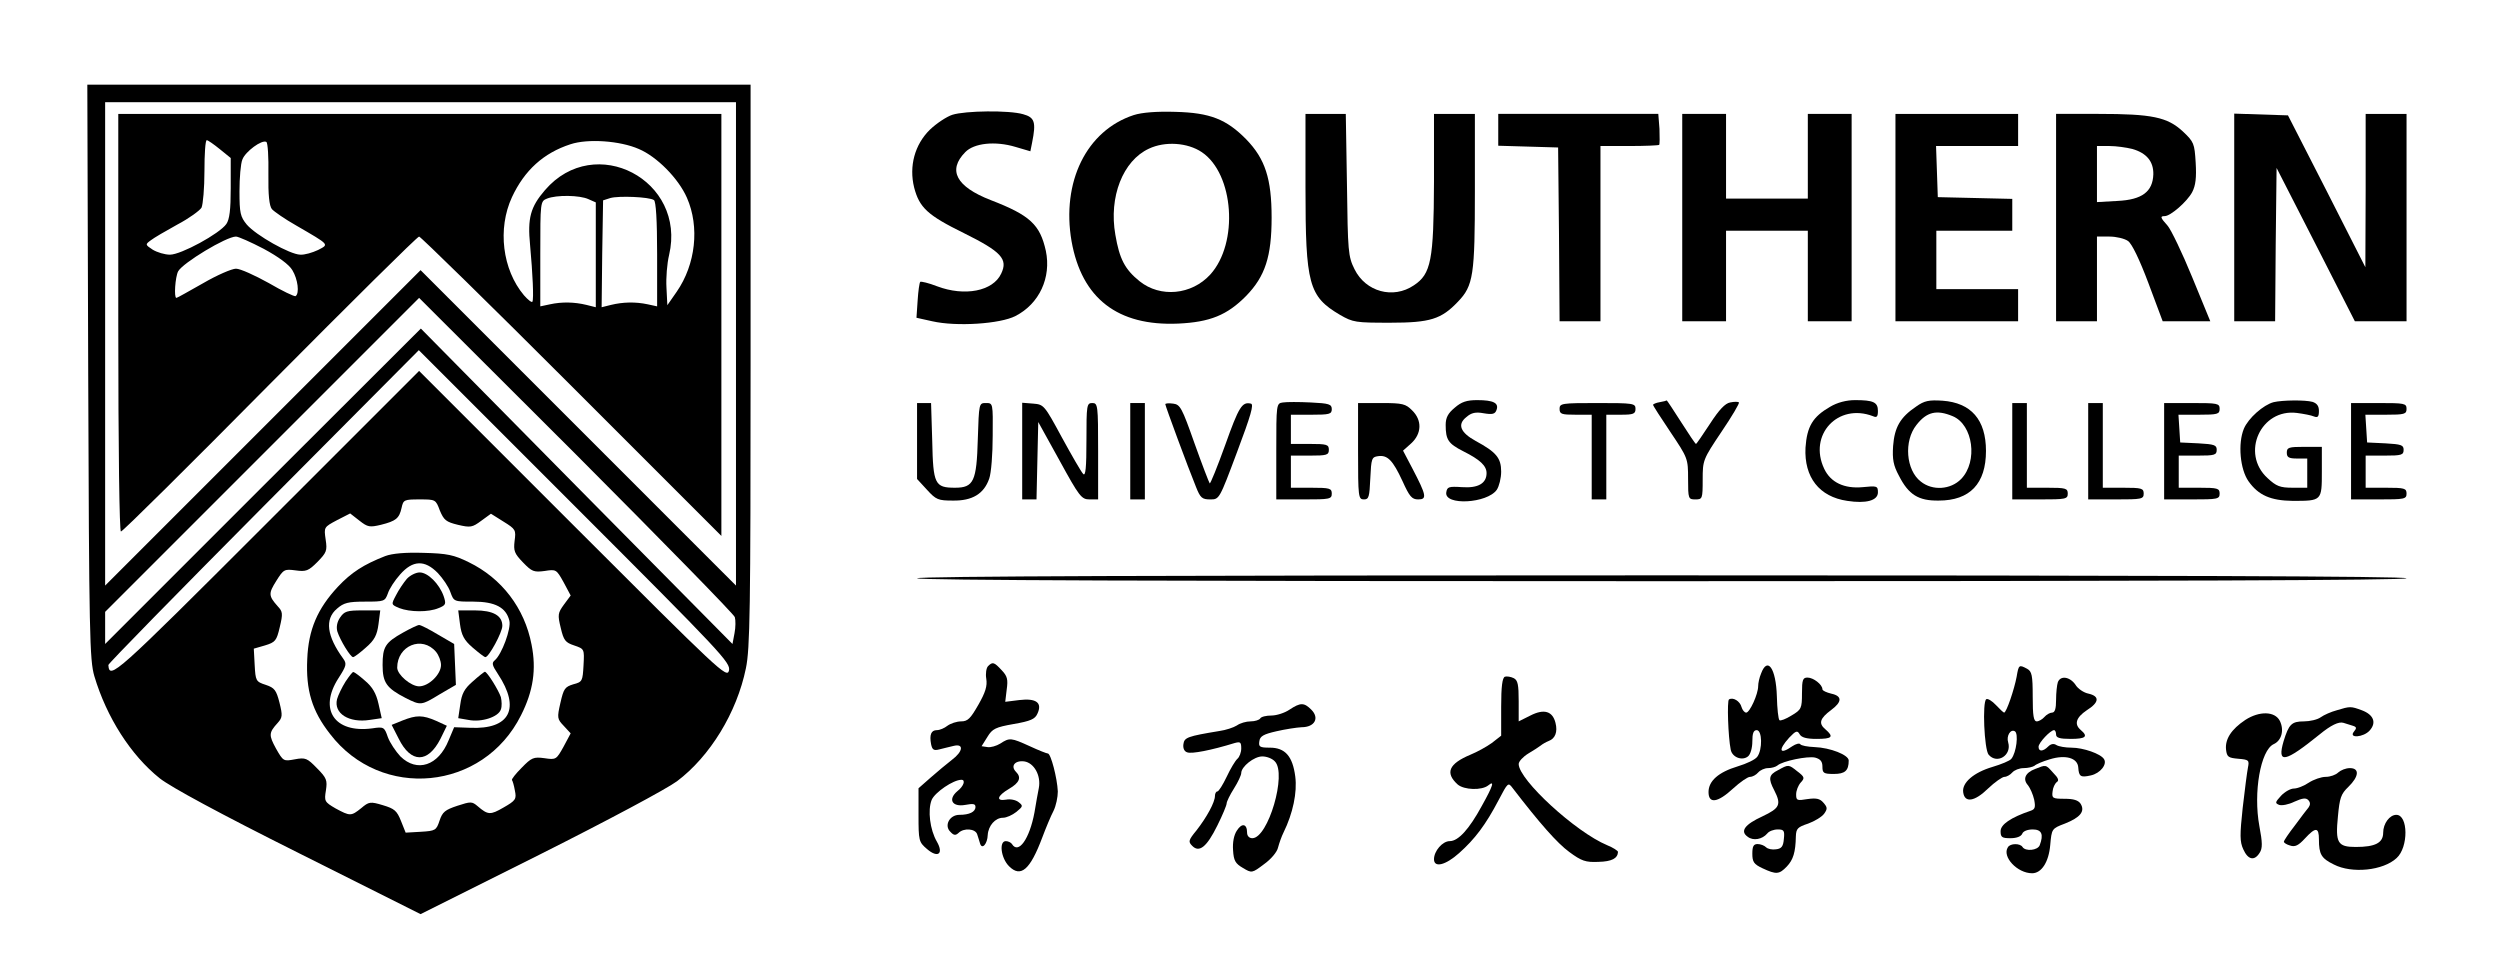 <?xml version="1.0" standalone="no"?>
<!DOCTYPE svg PUBLIC "-//W3C//DTD SVG 20010904//EN"
 "http://www.w3.org/TR/2001/REC-SVG-20010904/DTD/svg10.dtd">
<svg version="1.0" xmlns="http://www.w3.org/2000/svg"
 width="856pt" height="333pt" viewBox="0 0 856 333"
 preserveAspectRatio="xMidYMid meet">
<g transform="translate(0,333) scale(0.1,-0.1)"
fill="#000000" stroke="none">
<path d="M302 2058 c3 -905 5 -988 21 -1043 42 -141 125 -271 224 -350 38 -30
204 -120 476 -256 l417 -209 408 204 c233 117 435 225 470 251 113 85 205 235
236 387 14 67 16 199 16 1038 l0 960 -1135 0 -1136 0 3 -982z m2218 95 l0
-828 -540 540 -540 540 -540 -540 -540 -540 0 828 0 827 1080 0 1080 0 0 -827z
m-4 -936 c3 -10 3 -35 -1 -55 l-7 -37 -534 540 -533 540 -541 -540 -540 -540
0 55 0 55 537 537 538 538 538 -537 c295 -296 540 -546 543 -556z m-20 -183
c-7 -27 -29 -6 -534 499 l-527 527 -525 -525 c-520 -520 -535 -533 -539 -482
-1 4 238 248 531 543 l532 535 534 -534 c505 -505 534 -536 528 -563z m-990
548 c14 -33 21 -39 62 -49 43 -10 49 -9 80 14 l33 24 43 -27 c42 -26 43 -29
38 -66 -4 -34 -1 -43 29 -74 30 -31 37 -34 74 -29 39 6 40 6 65 -39 l24 -45
-23 -31 c-21 -29 -22 -35 -11 -80 10 -43 16 -50 46 -60 35 -12 35 -12 32 -68
-3 -54 -4 -57 -35 -65 -29 -9 -33 -15 -44 -63 -12 -52 -11 -56 11 -79 l24 -26
-24 -45 c-25 -45 -26 -46 -66 -40 -37 5 -44 2 -78 -33 -20 -20 -35 -39 -33
-42 2 -2 7 -18 10 -36 6 -29 3 -34 -39 -58 -45 -26 -53 -26 -89 5 -19 16 -23
16 -69 1 -42 -14 -51 -21 -61 -51 -11 -33 -14 -35 -64 -38 l-52 -3 -16 40
c-14 35 -22 42 -62 54 -43 13 -48 12 -74 -10 -35 -28 -38 -28 -88 -1 -38 22
-39 25 -33 62 5 34 3 42 -31 76 -33 34 -39 37 -76 30 -38 -7 -39 -7 -64 37
-25 46 -25 54 6 88 16 18 17 25 6 69 -11 43 -17 51 -47 61 -34 11 -35 14 -38
68 l-3 56 38 11 c36 11 40 16 51 63 11 46 10 53 -7 71 -32 36 -32 44 -5 87 25
40 28 41 66 36 36 -5 44 -2 75 29 31 32 34 38 28 77 -6 42 -6 42 39 66 l45 23
32 -25 c28 -22 35 -23 73 -14 52 13 63 22 71 58 6 28 9 29 62 29 54 0 55 0 69
-38z"/>
<path d="M405 2225 c0 -444 4 -715 9 -715 6 0 235 227 510 505 276 278 505
505 511 505 5 0 241 -231 522 -512 l513 -513 0 723 0 722 -1032 0 -1033 0 0
-715z m348 594 l37 -30 0 -103 c0 -74 -4 -107 -15 -123 -23 -33 -155 -105
-193 -105 -18 0 -44 8 -59 17 -26 17 -26 18 -7 32 10 8 51 32 91 54 40 21 77
48 83 58 5 11 10 67 10 125 0 58 3 106 8 106 4 0 24 -14 45 -31z m166 -85 c-1
-71 3 -109 12 -120 7 -8 44 -34 83 -56 117 -68 113 -64 75 -84 -19 -9 -46 -17
-61 -16 -36 1 -151 66 -183 103 -22 27 -25 39 -25 114 0 46 4 95 10 109 10 27
67 69 82 60 5 -3 8 -52 7 -110z m1268 86 c62 -26 136 -101 165 -167 44 -100
30 -228 -35 -322 l-32 -46 -3 60 c-2 33 2 83 9 112 60 256 -254 421 -425 222
-50 -58 -60 -96 -51 -188 9 -99 13 -184 8 -194 -2 -4 -15 6 -29 22 -74 88 -91
228 -41 336 43 92 108 151 200 181 60 20 170 12 234 -16z m-172 -172 l25 -11
0 -179 0 -180 -32 8 c-41 10 -84 11 -125 2 l-33 -7 0 180 c0 177 0 180 23 189
32 13 112 12 142 -2z m224 -3 c7 -4 11 -69 11 -185 l0 -179 -32 7 c-42 9 -85
8 -126 -2 l-32 -8 2 183 3 183 25 8 c28 8 133 4 149 -7z m-1336 -167 c50 -27
87 -54 98 -73 19 -31 25 -80 11 -89 -4 -2 -46 18 -92 45 -47 26 -97 49 -112
49 -14 0 -65 -22 -113 -50 -48 -27 -88 -50 -91 -50 -9 0 -4 72 6 91 16 29 165
119 198 119 8 0 51 -19 95 -42z"/>
<path d="M1319 1426 c-74 -29 -116 -56 -162 -105 -70 -75 -101 -147 -105 -248
-5 -106 16 -177 78 -256 175 -229 525 -195 654 64 42 83 53 157 36 242 -24
125 -102 227 -215 282 -51 25 -73 30 -155 32 -62 2 -107 -2 -131 -11z m180
-58 c17 -18 37 -47 43 -65 12 -33 12 -33 79 -33 74 0 112 -20 123 -65 7 -27
-26 -116 -50 -136 -11 -9 -9 -17 11 -47 78 -118 41 -190 -95 -184 l-55 2 -19
-45 c-35 -87 -108 -111 -165 -55 -16 17 -36 47 -43 66 -12 35 -14 36 -54 30
-129 -17 -184 65 -115 172 27 42 29 49 16 67 -56 77 -64 135 -21 171 23 20 38
24 96 24 66 0 68 1 78 28 5 16 24 45 42 65 43 49 84 51 129 5z"/>
<path d="M1393 1348 c-11 -13 -28 -38 -37 -56 -17 -32 -17 -32 11 -44 36 -14
100 -15 135 0 25 10 26 14 17 41 -15 42 -54 81 -82 81 -13 0 -33 -10 -44 -22z"/>
<path d="M1164 1215 c-10 -15 -13 -32 -9 -47 10 -31 45 -88 54 -88 4 0 24 15
44 33 29 25 38 42 43 80 l6 47 -61 0 c-53 0 -62 -3 -77 -25z"/>
<path d="M1575 1193 c5 -38 14 -55 43 -80 21 -18 40 -33 44 -33 12 0 58 85 58
107 0 35 -31 53 -94 53 l-57 0 6 -47z"/>
<path d="M1380 1164 c-61 -34 -70 -49 -70 -111 0 -60 13 -79 79 -113 52 -26
53 -26 117 13 l55 32 -3 70 -3 70 -55 32 c-30 18 -59 33 -65 33 -5 0 -30 -12
-55 -26z m113 -66 c9 -11 17 -31 17 -45 0 -32 -42 -73 -75 -73 -28 0 -75 40
-75 64 0 75 85 111 133 54z"/>
<path d="M1183 996 c-12 -19 -25 -46 -29 -60 -12 -49 41 -82 112 -71 l41 6
-11 49 c-8 36 -21 58 -46 79 -19 17 -37 30 -40 30 -3 1 -15 -15 -27 -33z"/>
<path d="M1619 997 c-29 -25 -38 -42 -43 -79 l-7 -47 35 -6 c44 -9 103 10 111
36 4 10 3 29 0 42 -8 24 -47 87 -55 87 -3 -1 -21 -15 -41 -33z"/>
<path d="M1378 863 l-37 -15 24 -47 c42 -85 100 -85 143 -1 l22 45 -37 17
c-46 20 -67 20 -115 1z"/>
<path d="M3261 2937 c-19 -6 -54 -29 -77 -51 -52 -51 -72 -125 -54 -198 18
-69 46 -95 170 -156 129 -64 152 -89 128 -139 -28 -60 -125 -79 -220 -43 -28
11 -54 17 -57 15 -3 -3 -7 -32 -9 -64 l-4 -59 54 -12 c83 -19 233 -9 285 18
82 42 123 132 104 223 -20 90 -54 122 -189 174 -118 46 -148 102 -87 164 30
31 102 39 172 18 l51 -15 6 30 c14 70 9 86 -31 97 -48 14 -198 12 -242 -2z"/>
<path d="M3882 2936 c-162 -53 -248 -229 -213 -432 35 -196 158 -291 365 -282
109 5 168 29 233 95 65 67 87 135 87 268 0 133 -22 201 -87 268 -68 69 -124
91 -242 94 -65 2 -115 -2 -143 -11z m233 -127 c110 -74 127 -311 29 -419 -64
-70 -171 -80 -242 -23 -51 41 -69 77 -83 159 -23 130 26 254 115 295 55 26
132 21 181 -12z"/>
<path d="M4470 2687 c0 -330 11 -372 118 -435 45 -26 54 -27 172 -27 137 0
175 12 232 72 53 55 58 91 58 379 l0 264 -70 0 -70 0 0 -232 c-1 -270 -10
-316 -69 -355 -71 -48 -165 -22 -203 55 -22 44 -23 61 -26 290 l-4 242 -69 0
-69 0 0 -253z"/>
<path d="M5130 2885 l0 -54 103 -3 102 -3 3 -297 2 -298 70 0 70 0 0 300 0
300 98 0 c54 0 101 2 103 4 2 2 2 27 1 55 l-4 51 -274 0 -274 0 0 -55z"/>
<path d="M5760 2585 l0 -355 75 0 75 0 0 155 0 155 140 0 140 0 0 -155 0 -155
75 0 75 0 0 355 0 355 -75 0 -75 0 0 -145 0 -145 -140 0 -140 0 0 145 0 145
-75 0 -75 0 0 -355z"/>
<path d="M6490 2585 l0 -355 210 0 210 0 0 55 0 55 -140 0 -140 0 0 100 0 100
130 0 130 0 0 55 0 54 -127 3 -128 3 -3 88 -3 87 141 0 140 0 0 55 0 55 -210
0 -210 0 0 -355z"/>
<path d="M7040 2585 l0 -355 70 0 70 0 0 145 0 145 43 0 c23 0 52 -7 63 -15
13 -8 40 -64 70 -144 l49 -131 82 0 81 0 -62 151 c-34 83 -72 162 -84 176 -25
28 -27 33 -10 33 20 0 77 50 94 82 12 23 15 50 12 101 -4 66 -6 71 -44 107
-53 49 -105 60 -289 60 l-145 0 0 -355z m261 235 c49 -14 73 -43 72 -87 -2
-59 -38 -87 -123 -91 l-70 -4 0 96 0 96 43 0 c23 0 58 -5 78 -10z"/>
<path d="M7650 2585 l0 -355 70 0 70 0 2 263 3 262 134 -262 134 -263 89 0 88
0 0 355 0 355 -70 0 -70 0 0 -262 -1 -263 -132 260 -133 260 -92 3 -92 3 0
-356z"/>
<path d="M4393 1952 c-23 -3 -23 -5 -23 -168 l0 -164 95 0 c88 0 95 1 95 20 0
18 -7 20 -70 20 l-70 0 0 55 0 55 65 0 c58 0 65 2 65 20 0 18 -7 20 -65 20
l-65 0 0 50 0 50 70 0 c62 0 70 2 70 19 0 17 -9 20 -72 23 -40 2 -83 2 -95 0z"/>
<path d="M4981 1934 c-23 -19 -31 -34 -31 -59 0 -51 9 -64 60 -90 58 -29 80
-50 80 -75 0 -35 -29 -52 -84 -48 -46 3 -51 1 -54 -18 -7 -46 140 -38 173 9 8
12 15 40 15 62 0 47 -17 67 -87 105 -53 29 -64 57 -32 82 17 15 32 18 59 13
30 -5 39 -3 44 11 9 24 -10 34 -66 34 -36 0 -54 -6 -77 -26z"/>
<path d="M5683 1953 c-13 -2 -23 -7 -23 -9 0 -3 27 -45 60 -94 59 -88 60 -90
60 -160 0 -68 1 -70 25 -70 24 0 25 2 25 68 0 66 1 69 64 163 36 53 63 99 60
101 -2 3 -16 3 -30 0 -17 -3 -38 -25 -69 -73 -25 -38 -46 -69 -48 -69 -2 0
-25 34 -51 75 -26 41 -48 74 -49 74 -1 -1 -12 -4 -24 -6z"/>
<path d="M6266 1937 c-59 -34 -79 -67 -84 -140 -5 -101 47 -168 143 -182 64
-10 105 1 105 29 0 22 -3 23 -52 18 -63 -6 -110 16 -132 63 -55 116 47 226
167 180 13 -6 17 -2 17 18 0 30 -16 37 -78 37 -30 0 -61 -8 -86 -23z"/>
<path d="M6561 1938 c-55 -37 -74 -71 -79 -135 -3 -46 1 -67 20 -102 33 -65
67 -86 136 -85 107 0 162 58 162 170 0 107 -51 165 -149 172 -46 3 -62 0 -90
-20z m125 -33 c70 -29 87 -155 29 -215 -36 -37 -98 -41 -138 -9 -51 39 -59
139 -15 194 35 45 69 53 124 30z"/>
<path d="M7785 1953 c-35 -9 -87 -55 -102 -91 -21 -51 -13 -139 16 -180 34
-48 76 -66 151 -67 100 0 100 0 100 100 l0 85 -60 0 c-53 0 -60 -2 -60 -20 0
-16 7 -20 35 -20 l35 0 0 -50 0 -50 -50 0 c-43 0 -56 5 -86 33 -93 85 -23 239
101 223 23 -3 49 -8 58 -12 13 -5 17 -1 17 19 0 17 -7 26 -22 31 -26 7 -103 6
-133 -1z"/>
<path d="M3140 1820 l0 -130 34 -37 c31 -34 38 -37 89 -37 66 -1 106 23 124
75 7 19 12 85 12 147 1 112 1 112 -23 112 -24 0 -24 0 -28 -124 -4 -144 -14
-166 -78 -166 -69 0 -75 12 -78 159 l-4 131 -24 0 -24 0 0 -130z"/>
<path d="M3500 1786 l0 -166 25 0 24 0 3 133 3 132 73 -132 c68 -124 75 -133
103 -133 l29 0 0 165 c0 158 -1 165 -20 165 -19 0 -20 -7 -20 -127 0 -95 -3
-124 -11 -116 -7 7 -39 63 -73 125 -60 111 -62 113 -98 116 l-38 3 0 -165z"/>
<path d="M3870 1785 l0 -165 25 0 25 0 0 165 0 165 -25 0 -25 0 0 -165z"/>
<path d="M3990 1946 c0 -6 78 -217 105 -283 15 -38 21 -43 49 -43 31 0 31 0
92 163 47 125 58 163 47 165 -30 7 -41 -10 -88 -142 -27 -75 -51 -134 -53
-131 -2 2 -26 64 -52 137 -43 122 -49 133 -73 136 -15 2 -27 1 -27 -2z"/>
<path d="M4650 1785 c0 -157 1 -165 20 -165 17 0 19 8 22 73 3 67 5 72 26 75
33 5 51 -14 84 -85 24 -53 32 -63 54 -63 31 0 28 14 -20 106 l-32 61 28 25
c36 33 38 79 3 113 -22 22 -32 25 -105 25 l-80 0 0 -165z"/>
<path d="M5340 1930 c0 -18 7 -20 55 -20 l55 0 0 -145 0 -145 25 0 25 0 0 145
0 145 50 0 c43 0 50 3 50 20 0 19 -7 20 -130 20 -123 0 -130 -1 -130 -20z"/>
<path d="M6890 1785 l0 -165 95 0 c88 0 95 1 95 20 0 18 -7 20 -70 20 l-70 0
0 145 0 145 -25 0 -25 0 0 -165z"/>
<path d="M7150 1785 l0 -165 95 0 c88 0 95 1 95 20 0 18 -7 20 -70 20 l-70 0
0 145 0 145 -25 0 -25 0 0 -165z"/>
<path d="M7410 1785 l0 -165 95 0 c88 0 95 1 95 20 0 18 -7 20 -70 20 l-70 0
0 55 0 55 65 0 c58 0 65 2 65 20 0 16 -8 19 -62 22 l-63 3 -3 48 -3 47 70 0
c64 0 71 2 71 20 0 19 -7 20 -95 20 l-95 0 0 -165z"/>
<path d="M8050 1785 l0 -165 95 0 c88 0 95 1 95 20 0 18 -7 20 -70 20 l-70 0
0 55 0 55 65 0 c58 0 65 2 65 20 0 16 -8 19 -62 22 l-63 3 -3 48 -3 47 70 0
c64 0 71 2 71 20 0 19 -7 20 -95 20 l-95 0 0 -165z"/>
<path d="M3140 1350 c0 -7 857 -10 2550 -10 1693 0 2550 3 2550 10 0 7 -857
10 -2550 10 -1693 0 -2550 -3 -2550 -10z"/>
<path d="M3383 1049 c-6 -6 -9 -26 -6 -43 4 -25 -3 -47 -27 -89 -27 -47 -36
-57 -59 -57 -15 0 -36 -7 -47 -15 -10 -8 -26 -15 -36 -15 -20 0 -26 -16 -20
-48 4 -19 9 -23 28 -18 13 3 35 9 49 12 36 9 33 -19 -6 -48 -17 -13 -49 -40
-72 -60 l-42 -37 0 -91 c0 -89 1 -93 29 -117 37 -32 58 -17 34 25 -24 41 -32
108 -18 143 11 26 74 69 102 69 15 0 8 -22 -14 -39 -33 -28 -18 -55 27 -47 27
5 35 4 35 -7 0 -17 -21 -27 -55 -27 -34 0 -53 -37 -31 -58 12 -13 18 -13 28
-4 18 18 58 15 64 -5 3 -10 8 -24 10 -32 7 -21 25 0 26 30 2 32 26 59 52 59
12 0 32 9 46 20 23 19 24 21 7 34 -9 7 -28 11 -42 8 -36 -6 -31 13 10 37 36
21 43 39 24 58 -20 20 -4 40 28 36 34 -5 58 -49 50 -91 -3 -15 -10 -53 -15
-84 -17 -91 -55 -144 -77 -108 -3 5 -13 10 -21 10 -24 0 -17 -58 11 -86 40
-40 72 -13 114 99 12 32 29 73 38 90 9 18 15 48 15 67 -2 46 -24 130 -34 130
-4 0 -32 11 -62 25 -64 29 -69 30 -101 9 -13 -8 -33 -14 -44 -12 l-20 3 20 32
c17 28 28 33 90 44 58 10 73 17 81 35 18 38 -4 54 -62 47 l-48 -6 5 42 c5 35
2 46 -17 66 -26 28 -31 30 -47 14z"/>
<path d="M6030 1024 c-6 -14 -10 -33 -10 -43 0 -28 -29 -91 -41 -91 -6 0 -13
9 -16 19 -5 20 -29 35 -43 26 -7 -4 -3 -128 6 -172 5 -26 39 -39 59 -23 9 7
15 30 15 51 0 28 4 39 15 39 19 0 20 -67 2 -91 -7 -10 -37 -24 -67 -33 -66
-20 -100 -50 -100 -88 0 -41 31 -37 84 12 24 22 50 40 58 40 9 0 21 7 28 15 7
8 22 15 34 15 12 0 26 4 32 9 17 15 103 33 129 27 18 -5 25 -13 25 -31 0 -22
4 -25 39 -25 38 0 51 11 51 46 0 19 -63 44 -117 46 -24 1 -46 5 -49 10 -3 4
-15 1 -27 -7 -44 -31 -50 -14 -11 29 23 24 28 26 36 12 6 -11 23 -16 58 -16
54 0 60 7 30 33 -24 20 -19 37 20 66 38 28 38 48 0 56 -16 4 -30 10 -30 15 0
16 -31 40 -51 40 -16 0 -19 -7 -19 -54 0 -51 -2 -56 -36 -76 -19 -12 -38 -19
-41 -16 -4 3 -8 40 -9 82 -3 96 -32 137 -54 78z"/>
<path d="M6905 1013 c-8 -43 -35 -123 -43 -123 -2 0 -15 12 -28 26 -13 14 -28
23 -33 20 -14 -9 -7 -172 8 -190 29 -34 80 -2 67 42 -7 22 8 47 23 38 13 -8 5
-73 -12 -94 -5 -7 -35 -19 -65 -28 -64 -19 -105 -54 -100 -87 5 -37 39 -32 85
13 23 22 49 40 56 40 8 0 20 7 27 15 7 8 24 15 39 15 15 0 31 4 37 8 5 5 28
15 52 22 54 17 96 5 98 -28 2 -31 8 -35 43 -27 32 7 57 38 45 56 -11 18 -71
39 -111 39 -21 0 -44 4 -52 9 -9 6 -19 4 -28 -5 -18 -18 -33 -18 -33 -1 0 14
41 57 53 57 4 0 7 -7 7 -15 0 -11 12 -15 50 -15 51 0 61 8 35 30 -24 20 -17
43 20 68 43 27 45 48 6 57 -16 3 -37 17 -45 31 -19 27 -51 32 -60 8 -3 -9 -6
-36 -6 -60 0 -31 -4 -44 -14 -44 -7 0 -19 -7 -26 -15 -7 -8 -19 -15 -26 -15
-11 0 -14 19 -14 85 0 73 -3 86 -19 95 -28 15 -29 14 -36 -27z"/>
<path d="M5153 1013 c-9 -3 -13 -33 -13 -103 l0 -99 -32 -25 c-18 -13 -51 -31
-73 -40 -74 -31 -88 -62 -44 -102 22 -19 83 -21 105 -3 22 18 17 0 -22 -70
-44 -81 -81 -121 -110 -121 -25 0 -54 -34 -54 -62 0 -30 39 -21 86 21 54 48
91 97 135 181 32 61 33 62 48 42 93 -121 153 -189 194 -219 42 -31 56 -36 100
-34 46 1 66 12 67 34 0 4 -17 15 -37 23 -108 45 -303 224 -303 278 0 9 15 25
33 36 17 10 37 23 42 27 6 5 18 12 28 16 22 8 31 31 23 62 -10 40 -39 49 -86
25 l-40 -20 0 69 c0 57 -3 72 -17 79 -10 5 -24 7 -30 5z"/>
<path d="M4415 900 c-16 -11 -44 -20 -62 -20 -17 0 -35 -4 -38 -10 -3 -5 -18
-10 -33 -10 -15 0 -36 -6 -47 -14 -11 -7 -38 -16 -60 -19 -109 -18 -120 -22
-123 -45 -2 -14 3 -25 13 -28 15 -6 82 7 163 32 19 5 22 3 22 -19 0 -13 -6
-29 -13 -35 -7 -6 -24 -34 -37 -62 -13 -27 -27 -50 -32 -50 -4 0 -8 -7 -8 -15
0 -22 -28 -73 -63 -118 -28 -34 -29 -39 -15 -53 24 -25 50 -4 86 69 18 36 32
70 32 76 0 6 11 29 25 51 14 22 25 46 25 53 0 22 44 57 72 57 15 0 34 -7 43
-17 42 -42 -23 -263 -77 -263 -11 0 -18 8 -18 19 0 31 -18 34 -35 7 -10 -15
-15 -40 -13 -67 2 -36 8 -46 34 -61 30 -18 31 -18 72 13 24 17 45 42 48 57 4
15 12 38 19 52 32 65 47 137 40 191 -9 70 -35 99 -87 99 -35 0 -39 3 -36 22 2
17 14 24 58 34 30 7 69 13 87 14 44 0 62 31 33 60 -25 25 -37 25 -75 0z"/>
<path d="M8001 898 c-19 -5 -44 -16 -55 -24 -11 -8 -37 -14 -57 -14 -43 0 -52
-10 -70 -68 -23 -79 4 -73 123 23 39 32 66 45 82 40 9 -3 23 -7 32 -10 13 -4
14 -8 4 -20 -20 -24 33 -20 54 4 24 27 13 54 -27 69 -38 14 -40 14 -86 0z"/>
<path d="M7688 865 c-48 -32 -70 -66 -66 -102 3 -25 8 -28 42 -31 36 -3 38 -5
33 -30 -3 -15 -11 -77 -18 -138 -10 -93 -10 -116 2 -142 16 -36 38 -41 56 -12
10 15 10 34 -1 92 -21 114 4 259 49 280 27 12 37 48 21 80 -17 33 -70 34 -118
3z"/>
<path d="M6088 693 c-32 -16 -34 -29 -13 -69 25 -49 19 -61 -40 -89 -61 -28
-78 -51 -51 -70 19 -15 50 -9 67 11 6 8 22 14 36 14 21 0 24 -4 21 -32 -2 -26
-8 -34 -27 -36 -13 -2 -28 1 -34 7 -6 6 -19 11 -29 11 -14 0 -18 -8 -18 -33 0
-28 5 -36 35 -50 47 -22 57 -21 83 6 22 23 30 49 31 103 1 27 6 32 42 44 22 8
47 23 55 34 12 17 11 22 -3 38 -12 14 -25 16 -54 12 -36 -6 -39 -5 -39 16 0
13 7 31 16 41 14 15 13 19 -12 38 -30 24 -30 24 -66 4z"/>
<path d="M6968 697 c-34 -13 -43 -35 -24 -56 7 -9 17 -31 21 -49 5 -26 3 -33
-12 -38 -68 -23 -103 -47 -103 -70 0 -21 5 -24 34 -24 21 0 36 6 40 15 3 9 18
15 36 15 31 0 38 -17 24 -54 -7 -18 -49 -22 -59 -6 -8 13 -42 13 -50 -1 -21
-32 32 -89 83 -89 32 0 57 38 62 97 5 55 5 56 50 73 53 21 70 42 54 68 -8 12
-24 17 -55 17 -41 0 -44 2 -41 25 1 13 8 27 14 32 9 5 6 14 -12 32 -26 29 -24
28 -62 13z"/>
<path d="M8006 685 c-8 -8 -27 -15 -43 -15 -15 0 -41 -9 -58 -20 -16 -11 -39
-20 -51 -20 -11 0 -31 -11 -44 -25 -20 -22 -21 -25 -6 -31 9 -3 32 1 52 11 27
12 39 14 47 6 8 -8 8 -16 2 -25 -6 -7 -27 -35 -47 -62 -21 -27 -38 -52 -38
-56 0 -4 10 -10 21 -13 17 -6 29 0 51 24 37 40 48 39 48 -3 0 -51 8 -65 51
-86 62 -32 169 -21 215 22 41 37 40 148 -1 148 -23 0 -45 -30 -45 -61 0 -35
-27 -49 -94 -49 -62 0 -70 14 -61 104 6 64 10 77 36 102 36 35 39 64 5 64 -14
0 -31 -7 -40 -15z"/>
</g>
</svg>
